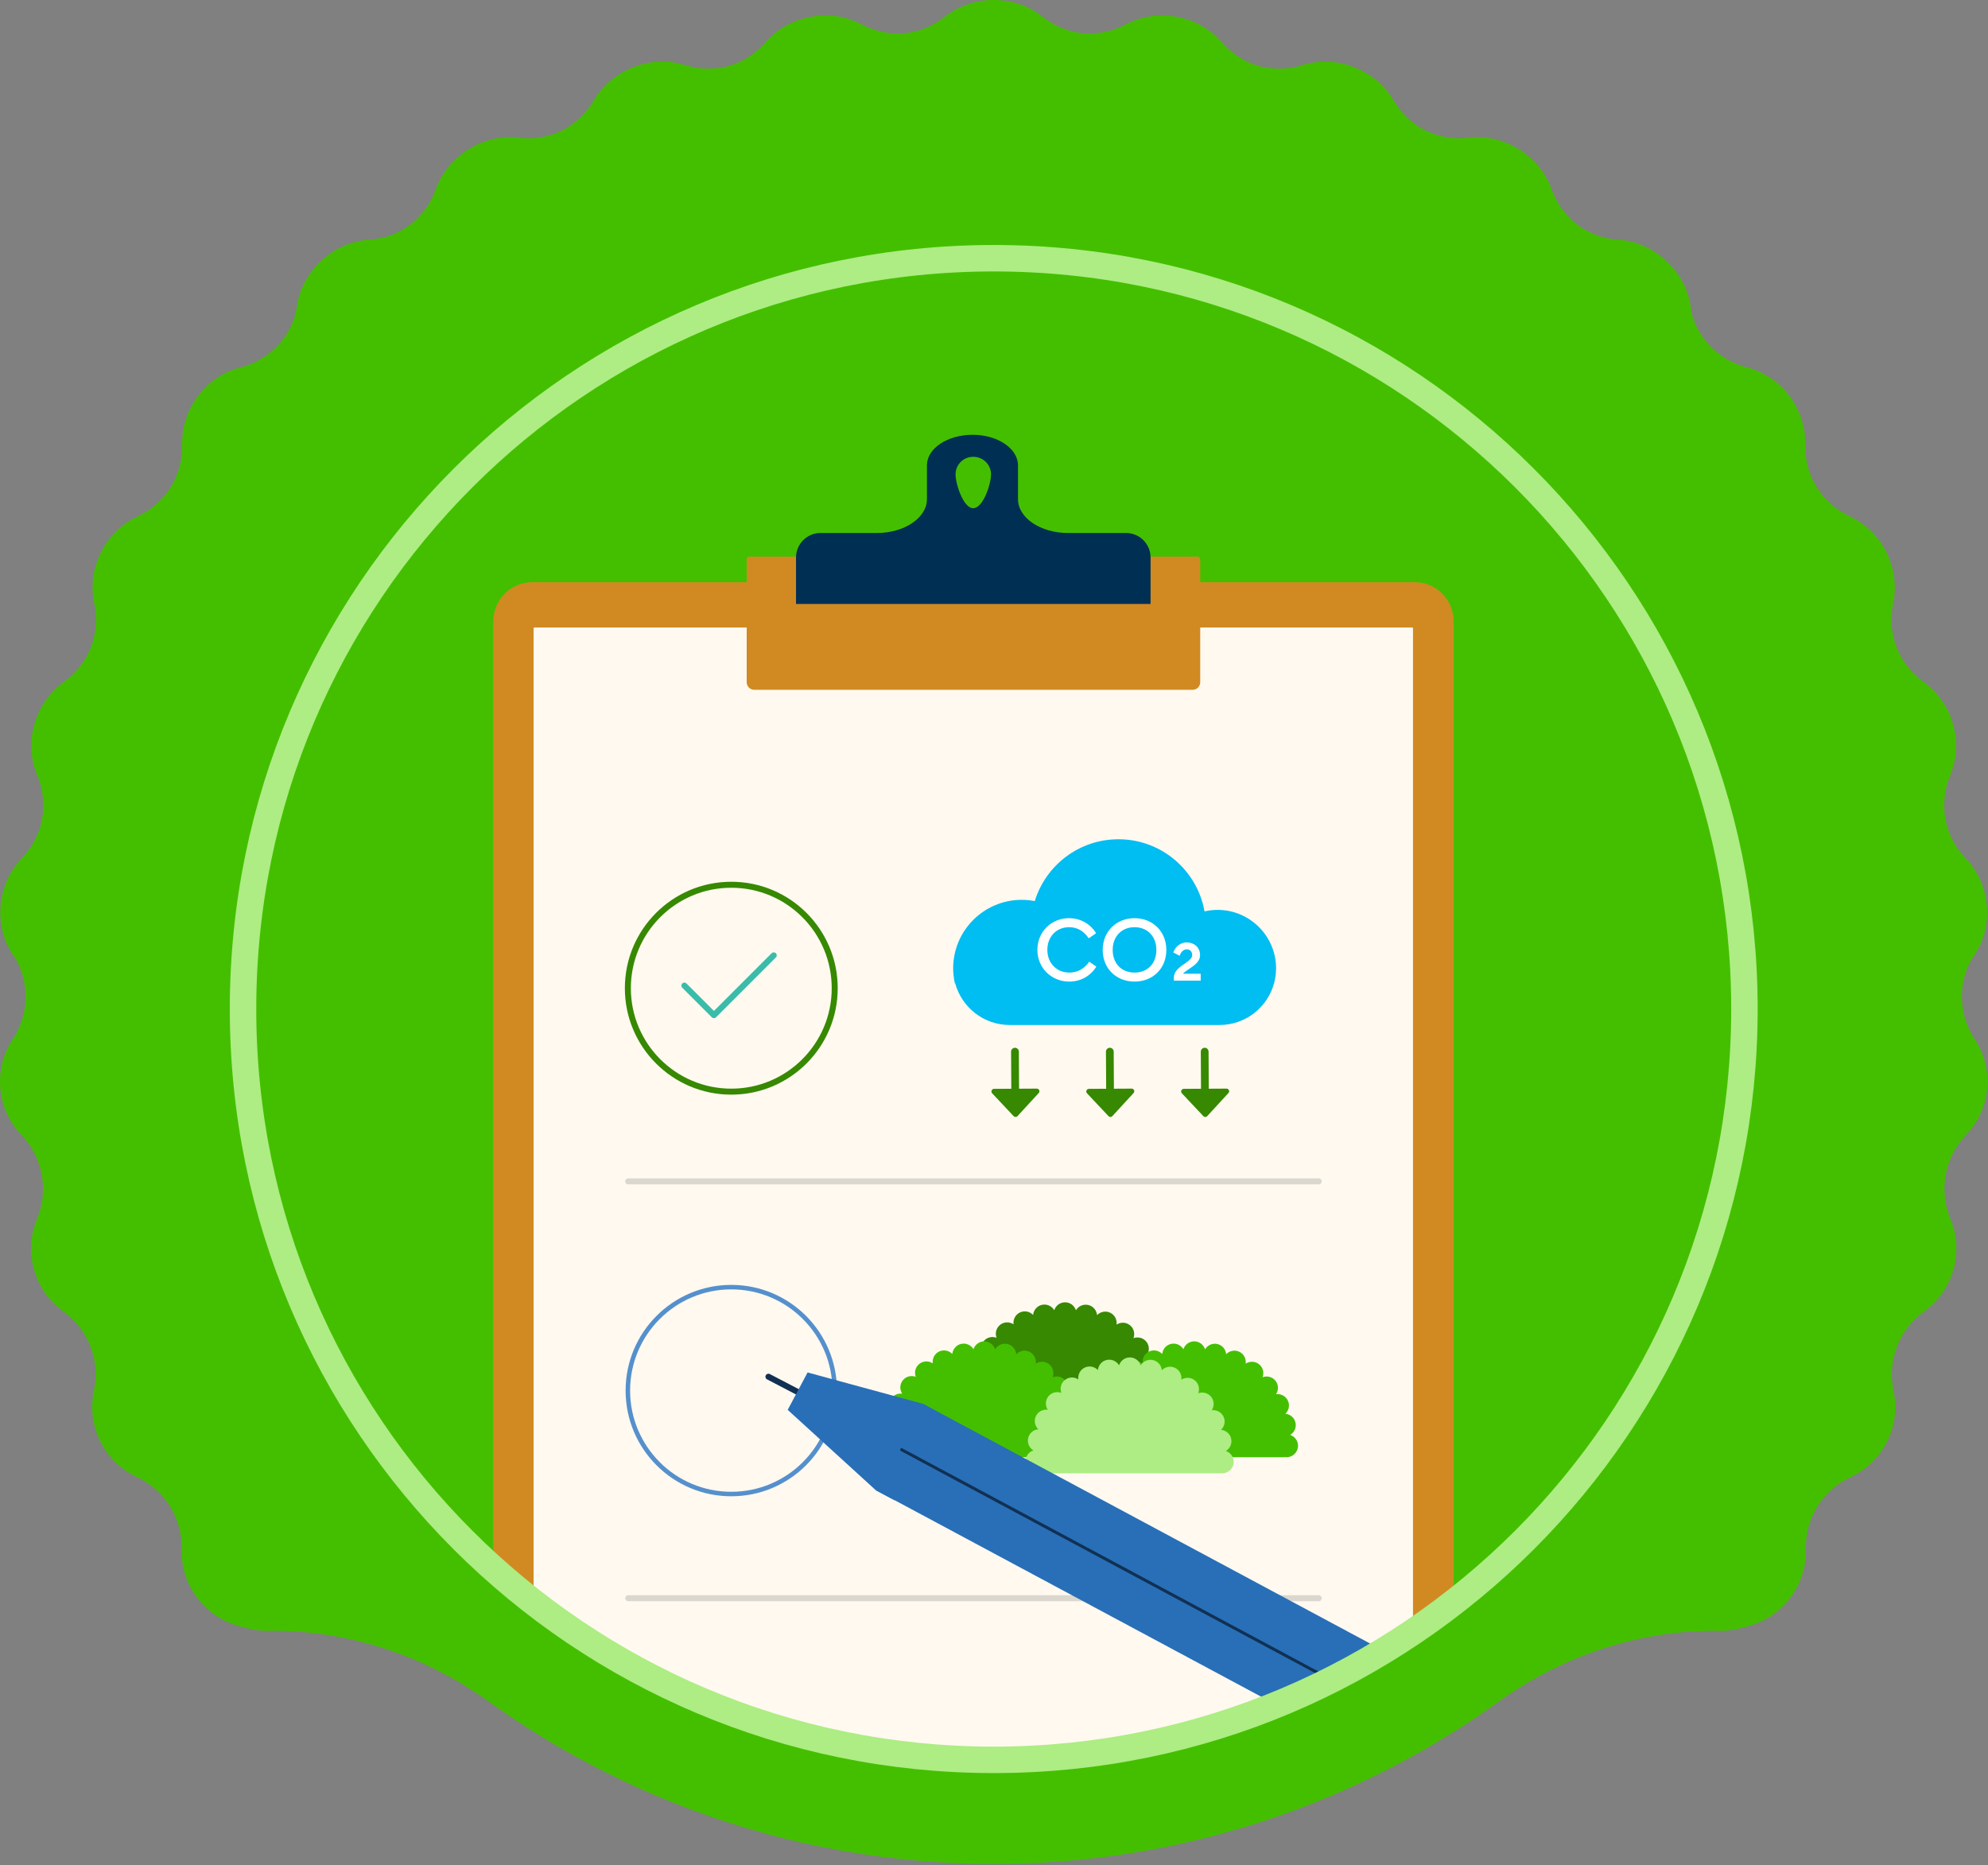 <?xml version="1.0" encoding="UTF-8"?>
<!-- Generated by Pixelmator Pro 3.5.7 -->
<svg viewBox="0 0 1565 1468" xmlns="http://www.w3.org/2000/svg">
    <rect x="0" y="0" width="1565" height="1468" fill="#808080" stroke="none"/>
    <path id="Path" fill="#44bf00" stroke="none" d="M 1554.807 818.453 L 1554.407 817.841 C 1542.366 799.453 1541.253 776.194 1551.012 756.874 L 1554.399 751.69 C 1563.191 738.244 1566.074 722.382 1563.378 707.42 C 1561.387 695.694 1555.991 684.494 1547.299 675.415 L 1547.266 675.382 C 1540.078 667.878 1535.108 658.849 1532.483 649.228 C 1529.199 636.586 1529.978 622.957 1535.208 610.398 L 1535.212 610.382 C 1541.412 595.49 1541.299 579.29 1535.828 565.032 C 1531.712 553.928 1524.366 543.961 1514.203 536.665 L 1514.157 536.632 C 1504.512 529.707 1497.337 520.299 1493.103 509.724 C 1488.916 498.898 1487.803 486.887 1490.307 475.053 L 1490.316 475.007 C 1492.928 462.641 1491.574 450.207 1487.024 439.148 C 1481.416 425.069 1470.624 413.157 1456.116 406.387 L 1456.091 406.374 C 1442.566 400.057 1432.141 389.174 1426.249 376.086 C 1422.774 368.107 1420.974 359.332 1421.182 350.282 L 1421.182 350.228 C 1421.437 339.382 1418.799 329.028 1413.937 319.966 C 1406.112 305.016 1392.216 293.516 1374.987 289.095 L 1374.983 289.095 C 1361.883 285.732 1350.591 278.224 1342.478 268.091 C 1337.662 261.92 1334.045 254.795 1331.874 247.069 L 1330.858 240.753 C 1328.549 226.365 1321.282 213.795 1310.949 204.67 C 1300.995 195.512 1288.02 189.637 1273.753 188.665 L 1273.682 188.661 C 1263.137 187.94 1253.216 184.528 1244.695 179.023 C 1234.241 171.898 1226.012 161.582 1221.57 149.17 L 1221.562 149.153 C 1216.62 135.353 1207.087 124.286 1195.157 117.224 C 1183.72 110.107 1169.941 106.757 1155.791 108.411 L 1155.745 108.42 C 1144.003 109.79 1132.416 107.694 1122.195 102.782 C 1112.02 97.586 1103.291 89.553 1097.27 79.282 L 1097.245 79.24 C 1090.841 68.307 1081.441 60.012 1070.595 54.898 C 1068.97 54.111 1067.307 53.407 1065.624 52.766 C 1053.012 47.812 1038.77 47.028 1025.095 51.299 L 1025.078 51.307 C 1013.724 54.849 1001.87 54.92 990.857 51.924 C 988.295 51.194 985.791 50.282 983.345 49.224 C 975.378 45.661 968.12 40.369 962.17 33.52 L 962.137 33.478 C 955.008 25.27 946.07 19.382 936.349 15.953 C 932.953 14.716 929.453 13.803 925.903 13.182 C 924.953 13.007 923.995 12.903 923.041 12.773 C 922.549 12.711 922.062 12.611 921.57 12.562 C 909.662 11.224 897.316 13.349 886.133 19.282 L 886.12 19.286 C 875.599 24.874 863.945 27.119 852.557 26.194 C 851.245 26.073 849.932 25.903 848.628 25.694 C 838.712 23.99 829.17 19.845 820.966 13.319 L 820.932 13.295 C 811.041 5.432 799.32 1.086 787.391 0.211 C 783.995 -0.072 780.583 -0.072 777.187 0.211 C 765.262 1.086 753.541 5.432 743.649 13.295 L 743.62 13.319 C 735.407 19.845 725.862 23.994 715.937 25.699 C 714.645 25.903 713.345 26.073 712.037 26.194 C 700.645 27.124 688.987 24.874 678.462 19.286 L 678.453 19.282 C 667.274 13.353 654.932 11.224 643.028 12.562 C 641.666 12.699 640.312 12.911 638.962 13.141 C 638.878 13.157 638.791 13.161 638.708 13.178 C 635.124 13.799 631.599 14.72 628.178 15.974 C 618.478 19.403 609.562 25.286 602.449 33.478 L 602.412 33.52 C 596.474 40.353 589.237 45.632 581.295 49.194 C 578.812 50.273 576.274 51.198 573.674 51.937 C 562.678 54.915 550.841 54.845 539.503 51.307 L 539.487 51.299 C 525.837 47.036 511.612 47.807 499.016 52.74 C 497.282 53.398 495.574 54.124 493.908 54.937 C 483.095 60.053 473.728 68.336 467.337 79.24 L 467.312 79.282 C 461.295 89.553 452.562 97.586 442.387 102.782 C 432.166 107.694 420.583 109.79 408.841 108.42 L 408.791 108.411 C 394.645 106.757 380.862 110.107 369.424 117.224 C 357.495 124.286 347.962 135.353 343.02 149.153 L 343.016 149.17 C 338.57 161.582 330.341 171.898 319.887 179.023 C 311.366 184.528 301.445 187.94 290.903 188.661 L 290.832 188.665 C 276.562 189.637 263.587 195.512 253.632 204.67 C 243.299 213.795 236.037 226.365 233.724 240.753 L 232.741 246.865 C 230.557 254.74 226.878 261.999 221.957 268.261 C 213.857 278.307 202.628 285.753 189.603 289.095 L 189.595 289.095 C 173.924 293.115 161.024 303.003 152.932 316.003 C 146.591 325.953 143.091 337.773 143.378 350.232 L 143.378 350.286 C 143.62 360.674 141.199 370.694 136.645 379.569 C 130.549 391.099 120.803 400.624 108.491 406.374 L 108.466 406.387 C 95.395 412.49 85.358 422.77 79.395 435.04 C 73.37 447.074 71.307 461.086 74.249 475.007 L 74.262 475.062 C 77.037 488.199 75.345 501.549 69.953 513.253 C 65.608 522.391 58.987 530.486 50.424 536.632 L 50.382 536.665 C 40.257 543.937 32.924 553.849 28.795 564.903 C 23.278 579.19 23.141 595.444 29.362 610.382 L 29.37 610.403 C 34.812 623.478 35.399 637.699 31.641 650.77 C 28.916 659.812 24.116 668.278 17.32 675.382 L 17.287 675.415 C 8.595 684.49 3.199 695.69 1.207 707.415 C -1.492 722.378 1.391 738.244 10.183 751.687 L 13.566 756.861 C 23.328 776.187 22.22 799.449 10.174 817.841 L 9.774 818.453 C -5.534 841.986 -2.618 872.966 16.812 893.232 C 33.662 910.807 38.537 936.678 29.232 959.174 L 29.124 959.44 C 18.307 985.595 26.907 1015.757 49.887 1032.278 L 49.932 1032.315 C 69.478 1046.365 78.924 1070.599 74.053 1094.174 L 73.853 1095.153 C 68.141 1122.795 82.195 1150.732 107.799 1162.62 L 107.816 1162.628 C 129.724 1172.799 143.524 1194.982 142.974 1219.128 L 142.966 1219.516 C 142.316 1247.865 161.262 1272.928 188.712 1280.041 L 195.407 1281.774 C 199.353 1282.794 203.345 1283.395 207.332 1283.615 L 207.332 1283.615 C 209.674 1283.745 212.016 1283.753 214.345 1283.615 L 214.758 1283.615 C 275.778 1283.615 334.882 1303.507 384.432 1339.12 C 387.545 1341.357 390.687 1343.561 393.841 1345.749 C 394.57 1346.257 395.303 1346.766 396.037 1347.27 C 399.066 1349.357 402.112 1351.419 405.174 1353.457 C 405.874 1353.924 406.582 1354.386 407.282 1354.849 C 417.016 1361.266 426.916 1367.44 436.987 1373.365 C 437.783 1373.832 438.574 1374.307 439.37 1374.774 C 442.303 1376.482 445.258 1378.161 448.216 1379.828 C 449.466 1380.532 450.716 1381.232 451.97 1381.928 C 454.862 1383.532 457.758 1385.12 460.674 1386.682 C 461.862 1387.32 463.058 1387.94 464.249 1388.57 C 473.72 1393.574 483.324 1398.357 493.053 1402.919 C 494.703 1403.694 496.349 1404.474 498.008 1405.236 C 500.674 1406.457 503.349 1407.661 506.033 1408.853 C 507.891 1409.678 509.758 1410.49 511.624 1411.299 C 514.237 1412.428 516.853 1413.561 519.487 1414.661 C 521.503 1415.503 523.533 1416.315 525.557 1417.141 C 529.832 1418.878 534.128 1420.578 538.445 1422.228 C 540.845 1423.149 543.241 1424.078 545.653 1424.97 C 548.041 1425.853 550.441 1426.703 552.841 1427.561 C 555.199 1428.403 557.562 1429.24 559.937 1430.057 C 562.299 1430.874 564.67 1431.678 567.045 1432.465 C 569.578 1433.307 572.12 1434.128 574.666 1434.94 C 576.891 1435.649 579.112 1436.37 581.345 1437.057 C 585.162 1438.232 588.991 1439.365 592.833 1440.474 C 595.178 1441.153 597.528 1441.803 599.882 1442.457 C 603.12 1443.353 606.362 1444.24 609.62 1445.09 C 611.699 1445.636 613.791 1446.153 615.878 1446.678 C 618.824 1447.416 621.774 1448.141 624.737 1448.84 C 626.807 1449.328 628.883 1449.815 630.962 1450.286 C 634.241 1451.032 637.533 1451.74 640.828 1452.436 C 642.545 1452.799 644.258 1453.178 645.978 1453.528 C 650.853 1454.516 655.741 1455.453 660.653 1456.34 C 662.145 1456.607 663.649 1456.849 665.149 1457.107 C 668.778 1457.736 672.42 1458.345 676.07 1458.916 C 677.966 1459.211 679.866 1459.495 681.77 1459.774 C 685.166 1460.278 688.57 1460.753 691.982 1461.203 C 693.82 1461.444 695.653 1461.695 697.495 1461.919 C 701.612 1462.432 705.745 1462.903 709.891 1463.34 C 710.953 1463.453 712.012 1463.582 713.078 1463.69 C 718.245 1464.211 723.432 1464.666 728.633 1465.07 C 730.145 1465.19 731.666 1465.282 733.178 1465.391 C 736.982 1465.661 740.795 1465.907 744.62 1466.115 C 746.437 1466.215 748.262 1466.303 750.082 1466.386 C 753.812 1466.561 757.549 1466.699 761.295 1466.811 C 762.953 1466.861 764.608 1466.924 766.266 1466.961 C 771.595 1467.086 776.932 1467.166 782.291 1467.166 C 787.649 1467.166 792.991 1467.086 798.32 1466.961 C 799.978 1466.924 801.633 1466.861 803.287 1466.811 C 807.032 1466.699 810.77 1466.561 814.499 1466.386 C 816.324 1466.303 818.145 1466.215 819.962 1466.115 C 823.787 1465.907 827.599 1465.661 831.407 1465.391 C 832.92 1465.282 834.437 1465.19 835.949 1465.07 C 841.149 1464.666 846.337 1464.211 851.503 1463.69 C 852.57 1463.582 853.628 1463.453 854.695 1463.34 C 858.837 1462.903 862.97 1462.432 867.087 1461.924 C 868.928 1461.695 870.766 1461.444 872.603 1461.203 C 876.016 1460.753 879.416 1460.278 882.812 1459.774 C 884.712 1459.495 886.616 1459.211 888.512 1458.916 C 892.162 1458.345 895.799 1457.736 899.432 1457.107 C 900.928 1456.849 902.437 1456.607 903.932 1456.34 C 908.841 1455.453 913.733 1454.516 918.603 1453.528 C 920.324 1453.178 922.037 1452.799 923.753 1452.436 C 927.053 1451.74 930.341 1451.032 933.62 1450.286 C 935.699 1449.815 937.774 1449.328 939.849 1448.836 C 942.807 1448.141 945.758 1447.419 948.699 1446.678 C 950.791 1446.153 952.882 1445.636 954.97 1445.09 C 958.22 1444.24 961.453 1443.357 964.682 1442.461 C 967.053 1441.803 969.424 1441.145 971.787 1440.465 C 975.616 1439.361 979.432 1438.232 983.233 1437.061 C 985.47 1436.37 987.695 1435.649 989.924 1434.94 C 992.466 1434.128 995.003 1433.307 997.532 1432.47 C 999.916 1431.678 1002.291 1430.87 1004.662 1430.053 C 1007.024 1429.24 1009.374 1428.407 1011.724 1427.565 C 1014.128 1426.707 1016.537 1425.853 1018.928 1424.97 C 1021.324 1424.082 1023.703 1423.161 1026.087 1422.249 C 1030.432 1420.586 1034.753 1418.878 1039.053 1417.128 C 1041.07 1416.311 1043.087 1415.499 1045.095 1414.661 C 1047.737 1413.557 1050.362 1412.424 1052.983 1411.286 C 1054.837 1410.486 1056.687 1409.678 1058.528 1408.861 C 1061.22 1407.666 1063.907 1406.461 1066.583 1405.232 C 1068.233 1404.474 1069.874 1403.699 1071.516 1402.928 C 1081.262 1398.357 1090.874 1393.565 1100.362 1388.557 C 1101.541 1387.932 1102.728 1387.315 1103.903 1386.687 C 1106.824 1385.124 1109.728 1383.528 1112.62 1381.924 C 1113.87 1381.232 1115.116 1380.536 1116.358 1379.836 C 1119.324 1378.166 1122.278 1376.482 1125.22 1374.77 C 1126.007 1374.311 1126.791 1373.84 1127.578 1373.374 C 1137.657 1367.444 1147.574 1361.261 1157.316 1354.836 C 1158.012 1354.378 1158.708 1353.924 1159.399 1353.465 C 1162.47 1351.424 1165.52 1349.353 1168.557 1347.266 C 1169.282 1346.766 1170.008 1346.261 1170.733 1345.757 C 1173.887 1343.565 1177.037 1341.361 1180.153 1339.115 C 1229.703 1303.507 1288.803 1283.615 1349.824 1283.615 L 1350.241 1283.615 C 1352.566 1283.753 1354.907 1283.745 1357.249 1283.615 L 1358.828 1283.615 L 1358.828 1283.499 C 1362.291 1283.215 1365.753 1282.661 1369.174 1281.774 L 1375.87 1280.041 C 1403.32 1272.928 1422.266 1247.865 1421.62 1219.516 L 1421.608 1219.128 C 1421.057 1194.982 1434.862 1172.799 1456.766 1162.628 L 1456.787 1162.62 C 1482.52 1150.67 1496.574 1122.516 1490.653 1094.77 L 1490.608 1094.557 C 1485.557 1070.874 1494.991 1046.449 1514.649 1032.315 L 1514.699 1032.278 C 1537.678 1015.757 1546.274 985.595 1535.458 959.44 L 1535.349 959.174 C 1526.049 936.678 1530.92 910.807 1547.77 893.232 C 1567.203 872.966 1570.116 841.986 1554.807 818.453"/>
    <path id="path1" fill="#44bf00" stroke="none" d="M 782.291 1385.196 C 1108.679 1385.196 1373.262 1120.608 1373.262 794.225 C 1373.262 467.838 1108.679 203.25 782.291 203.25 C 455.908 203.25 191.32 467.838 191.32 794.225 C 191.32 1120.608 455.908 1385.196 782.291 1385.196"/>
    <clipPath id="clipPath-XAOIx-1">
        <path d="M 191.321 794.225 C 191.321 1120.608 455.908 1385.196 782.292 1385.196 L 782.292 1385.196 C 1108.679 1385.196 1373.263 1120.608 1373.263 794.225 L 1373.263 794.225 C 1373.263 467.838 1108.679 203.25 782.292 203.25 L 782.292 203.25 C 455.908 203.25 191.321 467.838 191.321 794.225"/>
    </clipPath>
    <g id="Group" clip-path="url(#clipPath-XAOIx-1)">
        <path id="path2" fill="#d18a22" stroke="none" d="M 1144.331 489.213 C 1144.331 472.134 1130.719 458.288 1113.923 458.288 L 418.781 458.288 C 402.035 458.288 388.331 472.217 388.331 489.25 L 388.331 1402.271 C 388.331 1419.351 401.948 1433.192 418.744 1433.192 L 1113.885 1433.192 C 1130.631 1433.192 1144.331 1419.259 1144.331 1402.229 Z"/>
        <path id="path3" fill="#fff9f0" stroke="none" d="M 1112.346 494.545 C 1112.346 494.194 1112.054 493.907 1111.696 493.907 L 420.717 493.907 C 420.354 493.907 420.062 494.194 420.062 494.545 L 420.062 1396.936 C 420.062 1397.286 420.354 1397.574 420.717 1397.574 L 1111.696 1397.574 C 1112.054 1397.574 1112.346 1397.286 1112.346 1396.936 Z"/>
        <path id="path4" fill="#d18a22" stroke="none" d="M 938.929 542.953 L 593.733 542.953 C 590.466 542.953 587.816 540.304 587.816 537.037 L 587.816 440.328 C 587.816 439.104 588.808 438.111 590.033 438.111 L 942.629 438.111 C 943.854 438.111 944.845 439.104 944.845 440.328 L 944.845 537.037 C 944.845 540.304 942.195 542.953 938.929 542.953"/>
        <path id="path5" fill="#002f54" stroke="none" d="M 766.1 400.047 C 758.52 400.047 752.241 381.209 752.241 373.413 C 752.241 365.622 758.52 359.56 766.1 359.56 C 773.891 359.56 780.17 365.622 780.17 373.413 C 780.17 381.209 773.891 400.047 766.1 400.047 M 886.487 419.534 L 840.804 419.534 C 819.145 419.534 801.395 407.626 801.395 392.9 L 801.395 366.271 C 801.395 353.055 785.37 342.234 765.666 342.234 C 745.741 342.234 729.716 353.055 729.716 366.271 L 729.716 392.9 C 729.716 407.626 711.966 419.534 690.312 419.534 L 645.925 419.534 C 635.312 419.534 626.65 428.192 626.65 438.805 L 626.65 475.4 L 905.758 475.4 L 905.758 438.805 C 905.758 428.192 897.1 419.534 886.487 419.534"/>
        <path id="path6" fill="none" stroke="#368900" stroke-width="4.713" stroke-linecap="round" stroke-linejoin="round" d="M 657.106 777.827 C 657.106 822.794 620.652 859.252 575.685 859.252 C 530.718 859.252 494.264 822.798 494.264 777.827 C 494.264 732.86 530.718 696.402 575.685 696.402 C 620.652 696.402 657.106 732.86 657.106 777.827 Z"/>
        <path id="path7" fill="none" stroke="#3abca9" stroke-width="4.713" stroke-linecap="round" stroke-linejoin="round" d="M 538.759 775.793 L 562.022 799.055 L 609.101 751.98"/>
        <path id="path8" fill="none" stroke="#5590cc" stroke-width="3.538" stroke-linecap="round" stroke-linejoin="round" d="M 657.106 1094.547 C 657.106 1139.514 620.652 1175.972 575.685 1175.972 C 530.718 1175.972 494.264 1139.518 494.264 1094.547 C 494.264 1049.58 530.718 1013.122 575.685 1013.122 C 620.652 1013.122 657.106 1049.58 657.106 1094.547 Z"/>
        <path id="path9" fill="#00bdf2" stroke="none" d="M 1003.174 773.121 C 1003.511 771.767 1003.786 770.396 1003.999 768.996 C 1004.061 768.604 1004.132 768.213 1004.178 767.825 C 1004.403 766.017 1004.557 764.188 1004.561 762.321 L 1004.561 762.279 C 1004.561 736.825 983.92 716.184 958.47 716.184 C 954.945 716.184 951.528 716.617 948.228 717.367 C 942.495 685.108 914.37 660.592 880.465 660.592 C 849.453 660.592 823.236 681.097 814.599 709.279 C 811.278 708.638 807.857 708.279 804.345 708.279 C 774.524 708.279 750.349 732.454 750.349 762.279 L 750.345 762.279 C 750.345 763.93 750.453 765.559 750.628 767.163 C 750.845 769.476 751.165 771.759 751.657 773.983 L 751.953 773.983 C 757.103 792.871 774.332 806.779 794.853 806.779 L 960.053 806.779 C 980.578 806.779 997.807 792.871 1002.953 773.983 L 1003.003 773.983 C 1003.074 773.7 1003.103 773.404 1003.174 773.121"/>
        <path id="path10" fill="#368900" stroke="none" d="M 876.564 872.935 C 876.826 872.477 876.98 871.952 876.972 871.394 L 876.73 827.747 C 876.714 826.06 875.347 824.702 873.664 824.71 C 871.964 824.727 870.635 826.118 870.63 827.772 L 870.88 871.423 C 870.893 873.11 872.26 874.464 873.943 874.456 C 875.068 874.447 876.039 873.835 876.564 872.935"/>
        <path id="path11" fill="#368900" stroke="none" d="M 890.857 856.867 L 857.203 857.055 C 855.399 857.071 854.478 859.222 855.711 860.534 L 872.64 878.538 C 873.465 879.409 874.853 879.4 875.665 878.518 L 892.39 860.326 C 893.607 858.997 892.657 856.859 890.857 856.867"/>
        <path id="path12" fill="#368900" stroke="none" d="M 951.24 872.935 C 951.503 872.477 951.657 871.952 951.649 871.394 L 951.407 827.747 C 951.39 826.06 950.024 824.702 948.34 824.71 C 946.64 824.727 945.311 826.118 945.307 827.772 L 945.557 871.423 C 945.57 873.11 946.936 874.464 948.62 874.456 C 949.745 874.447 950.715 873.835 951.24 872.935"/>
        <path id="path13" fill="#368900" stroke="none" d="M 965.534 856.867 L 931.88 857.055 C 930.075 857.071 929.155 859.222 930.388 860.534 L 947.317 878.538 C 948.138 879.409 949.53 879.4 950.342 878.518 L 967.067 860.326 C 968.284 858.997 967.334 856.859 965.534 856.867"/>
        <path id="path14" fill="#368900" stroke="none" d="M 801.887 872.935 C 802.15 872.477 802.304 871.952 802.295 871.394 L 802.054 827.747 C 802.037 826.06 800.67 824.702 798.987 824.71 C 797.287 824.727 795.958 826.118 795.954 827.772 L 796.204 871.423 C 796.216 873.11 797.583 874.464 799.266 874.456 C 800.391 874.447 801.362 873.835 801.887 872.935"/>
        <path id="path15" fill="#368900" stroke="none" d="M 816.18 856.867 L 782.526 857.055 C 780.722 857.071 779.801 859.222 781.035 860.534 L 797.964 878.538 C 798.789 879.409 800.176 879.4 800.989 878.518 L 817.714 860.326 C 818.93 858.997 817.98 856.859 816.18 856.867"/>
    </g>
    <path id="Text" fill="#ffffff" stroke="none" d="M 923.64 749.703 L 928.64 752.31 C 929.675 749.132 931.854 747.239 934.175 747.239 C 936.711 747.239 938.496 748.882 938.496 751.703 C 938.496 754.203 936.425 755.774 933.246 758.06 C 929.318 760.881 924.354 763.666 924.068 769.345 L 924.068 771.916 L 945.21 771.916 L 945.21 766.452 L 931.247 766.452 C 932.068 765.38 933.996 764.166 935.639 762.988 C 939.353 760.345 944.71 757.452 944.71 751.846 C 944.71 745.596 939.996 741.775 934.104 741.775 C 929.532 741.775 925.211 744.989 923.64 749.703 Z M 893.106 772.63 C 907.498 772.63 918.176 762.381 918.176 747.739 C 918.176 733.204 907.498 722.705 893.106 722.705 C 878.821 722.705 868.072 733.204 868.072 747.739 C 868.072 762.381 878.821 772.63 893.106 772.63 Z M 875.929 747.667 C 875.929 737.239 882.857 729.811 893.106 729.811 C 903.498 729.811 910.319 737.239 910.319 747.667 C 910.319 758.345 903.498 765.523 893.106 765.523 C 882.857 765.523 875.929 758.345 875.929 747.667 Z M 816.647 747.667 C 816.647 761.845 827.682 772.63 841.752 772.63 C 850.644 772.63 858.501 768.273 863.072 760.845 L 857.465 756.952 C 853.68 762.524 848.18 765.523 841.752 765.523 C 831.753 765.523 824.503 758.06 824.503 747.667 C 824.503 737.311 831.61 729.811 841.574 729.811 C 847.966 729.811 853.18 732.74 857.073 738.596 L 862.894 734.525 C 858.215 727.026 850.394 722.705 841.574 722.705 C 827.539 722.705 816.647 733.525 816.647 747.667 Z"/>
    <clipPath id="clipPath-XAOIx-2">
        <path d="M 191.321 794.225 C 191.321 1120.608 455.908 1385.196 782.292 1385.196 L 782.292 1385.196 C 1108.679 1385.196 1373.263 1120.608 1373.263 794.225 L 1373.263 794.225 C 1373.263 467.838 1108.679 203.25 782.292 203.25 L 782.292 203.25 C 455.908 203.25 191.321 467.838 191.321 794.225"/>
    </clipPath>
    <g id="g1" clip-path="url(#clipPath-XAOIx-2)">
        <path id="path16" fill="#368900" stroke="none" d="M 913.984 1098.715 C 917.255 1096.769 919.08 1092.906 918.184 1088.994 C 917.296 1085.106 914.009 1082.423 910.238 1082.064 C 912.992 1079.443 913.909 1075.272 912.167 1071.656 C 910.438 1068.061 906.634 1066.177 902.88 1066.669 C 904.98 1063.498 904.946 1059.228 902.45 1056.09 C 899.959 1052.969 895.83 1051.985 892.28 1053.294 C 893.625 1049.735 892.642 1045.577 889.505 1043.081 C 886.384 1040.59 882.142 1040.544 878.971 1042.619 C 879.488 1038.848 877.605 1035.015 873.988 1033.272 C 870.396 1031.54 866.25 1032.443 863.617 1035.169 C 863.284 1031.377 860.596 1028.057 856.684 1027.165 C 852.796 1026.277 848.95 1028.081 846.992 1031.318 C 845.825 1027.698 842.467 1025.064 838.455 1025.064 C 834.463 1025.064 831.117 1027.673 829.934 1031.265 C 827.984 1027.998 824.121 1026.177 820.213 1027.064 C 816.317 1027.956 813.642 1031.248 813.284 1035.015 C 810.659 1032.261 806.484 1031.344 802.875 1033.081 C 799.275 1034.814 797.396 1038.619 797.888 1042.373 C 794.713 1040.269 790.442 1040.302 787.309 1042.807 C 784.188 1045.294 783.196 1049.423 784.513 1052.969 C 780.955 1051.631 776.796 1052.61 774.296 1055.748 C 771.809 1058.869 771.763 1063.114 773.834 1066.281 C 770.063 1065.765 766.234 1067.644 764.488 1071.261 C 762.759 1074.856 763.659 1079.006 766.384 1081.631 C 762.592 1081.965 759.275 1084.656 758.384 1088.564 C 757.492 1092.46 759.296 1096.302 762.538 1098.256 C 758.917 1099.427 756.275 1102.79 756.275 1106.798 C 756.275 1106.998 756.321 1107.182 756.338 1107.377 C 756.313 1107.573 756.275 1107.761 756.275 1107.96 C 756.275 1112.54 759.992 1116.256 764.571 1116.256 L 909.555 1116.256 L 909.555 1116.015 C 910.088 1116.114 910.613 1116.256 911.175 1116.256 C 916.15 1116.256 920.192 1112.215 920.192 1107.239 C 920.192 1103.244 917.575 1099.897 913.984 1098.715"/>
        <path id="path17" fill="#44bf00" stroke="none" d="M 1015.635 1129.449 C 1018.906 1127.503 1020.731 1123.641 1019.835 1119.728 C 1018.948 1115.841 1015.66 1113.157 1011.89 1112.799 C 1014.644 1110.178 1015.56 1106.007 1013.819 1102.391 C 1012.09 1098.795 1008.285 1096.911 1004.531 1097.403 C 1006.631 1094.232 1006.598 1089.961 1004.102 1086.824 C 1001.61 1083.703 997.481 1082.72 993.931 1084.028 C 995.277 1080.47 994.294 1076.312 991.156 1073.815 C 988.035 1071.324 983.794 1071.278 980.623 1073.353 C 981.14 1069.582 979.256 1065.749 975.64 1064.007 C 972.048 1062.273 967.902 1063.178 965.269 1065.903 C 964.935 1062.107 962.248 1058.79 958.335 1057.898 C 954.448 1057.012 950.602 1058.815 948.644 1062.053 C 947.477 1058.432 944.119 1055.795 940.106 1055.795 C 936.115 1055.795 932.769 1058.407 931.585 1061.999 C 929.635 1058.732 925.773 1056.911 921.865 1057.799 C 917.969 1058.69 915.294 1061.982 914.935 1065.749 C 912.31 1062.994 908.135 1062.074 904.527 1063.815 C 900.927 1065.549 899.048 1069.353 899.54 1073.107 C 896.365 1071.003 892.094 1071.036 888.96 1073.54 C 885.84 1076.028 884.848 1080.157 886.165 1083.707 C 882.606 1082.365 878.448 1083.345 875.948 1086.482 C 873.46 1089.603 873.415 1093.849 875.485 1097.016 C 871.715 1096.499 867.885 1098.378 866.14 1101.994 C 864.41 1105.591 865.31 1109.74 868.035 1112.365 C 864.244 1112.699 860.927 1115.391 860.035 1119.299 C 859.144 1123.194 860.948 1127.036 864.185 1128.99 C 860.569 1130.161 857.927 1133.523 857.927 1137.532 C 857.927 1137.732 857.973 1137.915 857.99 1138.111 C 857.965 1138.307 857.927 1138.494 857.927 1138.694 L 857.927 1138.699 C 857.927 1143.273 861.644 1146.99 866.223 1146.99 L 1011.202 1146.99 L 1011.202 1146.749 C 1011.74 1146.849 1012.265 1146.99 1012.827 1146.99 C 1017.802 1146.99 1021.844 1142.949 1021.844 1137.974 C 1021.844 1133.978 1019.227 1130.632 1015.635 1129.449"/>
        <path id="path18" fill="#44bf00" stroke="none" d="M 850.382 1129.449 C 853.653 1127.503 855.478 1123.641 854.582 1119.728 C 853.695 1115.841 850.407 1113.157 846.636 1112.799 C 849.39 1110.178 850.307 1106.007 848.565 1102.391 C 846.836 1098.795 843.032 1096.911 839.274 1097.403 C 841.378 1094.232 841.345 1089.961 838.849 1086.824 C 836.357 1083.703 832.228 1082.72 828.678 1084.028 C 830.024 1080.47 829.04 1076.312 825.903 1073.815 C 822.782 1071.324 818.54 1071.278 815.37 1073.353 C 815.886 1069.582 814.003 1065.749 810.386 1064.007 C 806.795 1062.273 802.649 1063.178 800.015 1065.903 C 799.682 1062.107 796.995 1058.79 793.082 1057.898 C 789.195 1057.012 785.349 1058.815 783.39 1062.053 C 782.224 1058.432 778.865 1055.795 774.853 1055.795 C 770.861 1055.795 767.515 1058.407 766.332 1061.999 C 764.382 1058.732 760.52 1056.911 756.611 1057.799 C 752.715 1058.69 750.04 1061.982 749.682 1065.749 C 747.057 1062.994 742.882 1062.074 739.274 1063.815 C 735.674 1065.549 733.795 1069.353 734.286 1073.107 C 731.111 1071.003 726.84 1071.036 723.707 1073.54 C 720.586 1076.028 719.595 1080.157 720.911 1083.707 C 717.353 1082.365 713.195 1083.345 710.695 1086.482 C 708.207 1089.603 708.161 1093.849 710.232 1097.016 C 706.461 1096.499 702.628 1098.378 700.886 1101.994 C 699.157 1105.591 700.057 1109.74 702.782 1112.365 C 698.99 1112.699 695.674 1115.391 694.782 1119.299 C 693.89 1123.194 695.695 1127.036 698.932 1128.99 C 695.315 1130.161 692.674 1133.523 692.674 1137.532 C 692.674 1137.732 692.72 1137.915 692.736 1138.111 C 692.711 1138.307 692.674 1138.494 692.674 1138.694 L 692.674 1138.699 C 692.674 1143.273 696.39 1146.99 700.97 1146.99 L 845.949 1146.99 L 845.949 1146.749 C 846.486 1146.849 847.011 1146.99 847.574 1146.99 C 852.549 1146.99 856.59 1142.949 856.59 1137.974 C 856.59 1133.978 853.974 1130.632 850.382 1129.449"/>
        <path id="path19" fill="#aded83" stroke="none" d="M 964.992 1142.089 C 968.262 1140.144 970.088 1136.281 969.192 1132.368 C 968.304 1128.48 965.017 1125.798 961.246 1125.439 C 964 1122.818 964.917 1118.647 963.175 1115.031 C 961.446 1111.435 957.642 1109.552 953.883 1110.043 C 955.988 1106.868 955.954 1102.598 953.458 1099.464 C 950.967 1096.344 946.838 1095.36 943.287 1096.668 C 944.633 1093.11 943.65 1088.952 940.512 1086.456 C 937.392 1083.964 933.15 1083.918 929.979 1085.993 C 930.496 1082.223 928.613 1078.39 924.996 1076.647 C 921.404 1074.914 917.258 1075.818 914.625 1078.543 C 914.292 1074.747 911.604 1071.431 907.692 1070.539 C 903.804 1069.651 899.958 1071.452 898 1074.693 C 896.833 1071.072 893.475 1068.435 889.463 1068.435 C 885.471 1068.435 882.125 1071.048 880.942 1074.64 C 878.992 1071.372 875.129 1069.548 871.221 1070.439 C 867.325 1071.331 864.65 1074.622 864.292 1078.39 C 861.662 1075.635 857.492 1074.714 853.883 1076.456 C 850.283 1078.189 848.404 1081.993 848.896 1085.747 C 845.721 1083.644 841.45 1083.677 838.317 1086.181 C 835.196 1088.668 834.204 1092.798 835.521 1096.348 C 831.963 1095.006 827.804 1095.985 825.304 1099.122 C 822.817 1102.243 822.771 1106.489 824.842 1109.656 C 821.071 1109.14 817.238 1111.019 815.496 1114.635 C 813.767 1118.23 814.667 1122.381 817.392 1125.006 C 813.6 1125.339 810.283 1128.031 809.392 1131.939 C 808.5 1135.835 810.304 1139.677 813.542 1141.631 C 809.925 1142.802 807.283 1146.164 807.283 1150.173 C 807.283 1150.372 807.329 1150.556 807.346 1150.752 C 807.321 1150.947 807.283 1151.135 807.283 1151.335 L 807.283 1151.339 C 807.283 1155.914 811 1159.631 815.579 1159.631 L 960.558 1159.631 L 960.558 1159.389 C 961.096 1159.489 961.621 1159.631 962.183 1159.631 C 967.158 1159.631 971.2 1155.589 971.2 1150.614 C 971.2 1146.618 968.583 1143.272 964.992 1142.089"/>
        <path id="path20" fill="none" stroke="#dcd7ce" stroke-width="4.713" stroke-linecap="round" d="M 494.525 929.882 L 1038.137 929.882"/>
        <path id="path21" fill="none" stroke="#dcd7ce" stroke-width="4.713" stroke-linecap="round" d="M 494.525 1258.006 L 1038.137 1258.006"/>
        <path id="path22" fill="none" stroke="#113053" stroke-width="4.713" stroke-linecap="round" stroke-linejoin="round" d="M 657.659 1111.14 L 604.934 1083.636"/>
        <path id="path23" fill="#286fb7" stroke="none" d="M 741.394 1113.33 L 704.373 1180.997 L 689.653 1173.164 L 620.094 1109.718 L 635.744 1080.28 L 726.832 1105.047 Z"/>
        <path id="path24" fill="#286fb7" stroke="none" d="M 689.769 1173.039 L 1085.535 1385.193 L 1249.348 1385.193 L 726.956 1105.155 Z"/>
        <path id="path25" fill="none" stroke="#113053" stroke-width="2.358" stroke-linecap="round" stroke-linejoin="round" d="M 709.817 1141.088 L 1373.571 1496.908"/>
        <path id="path26" fill="#0a5280" stroke="none" d="M 1256.075 1376.164 L 1272.559 1385.197 L 1310.763 1385.197 L 1264.9 1360.063 Z"/>
    </g>
    <path id="path27" fill="none" stroke="#aded83" stroke-width="20.833" d="M 782.291 1385.196 C 1108.679 1385.196 1373.262 1120.608 1373.262 794.225 C 1373.262 467.838 1108.679 203.25 782.291 203.25 C 455.908 203.25 191.32 467.838 191.32 794.225 C 191.32 1120.608 455.908 1385.196 782.291 1385.196 Z"/>
</svg>
